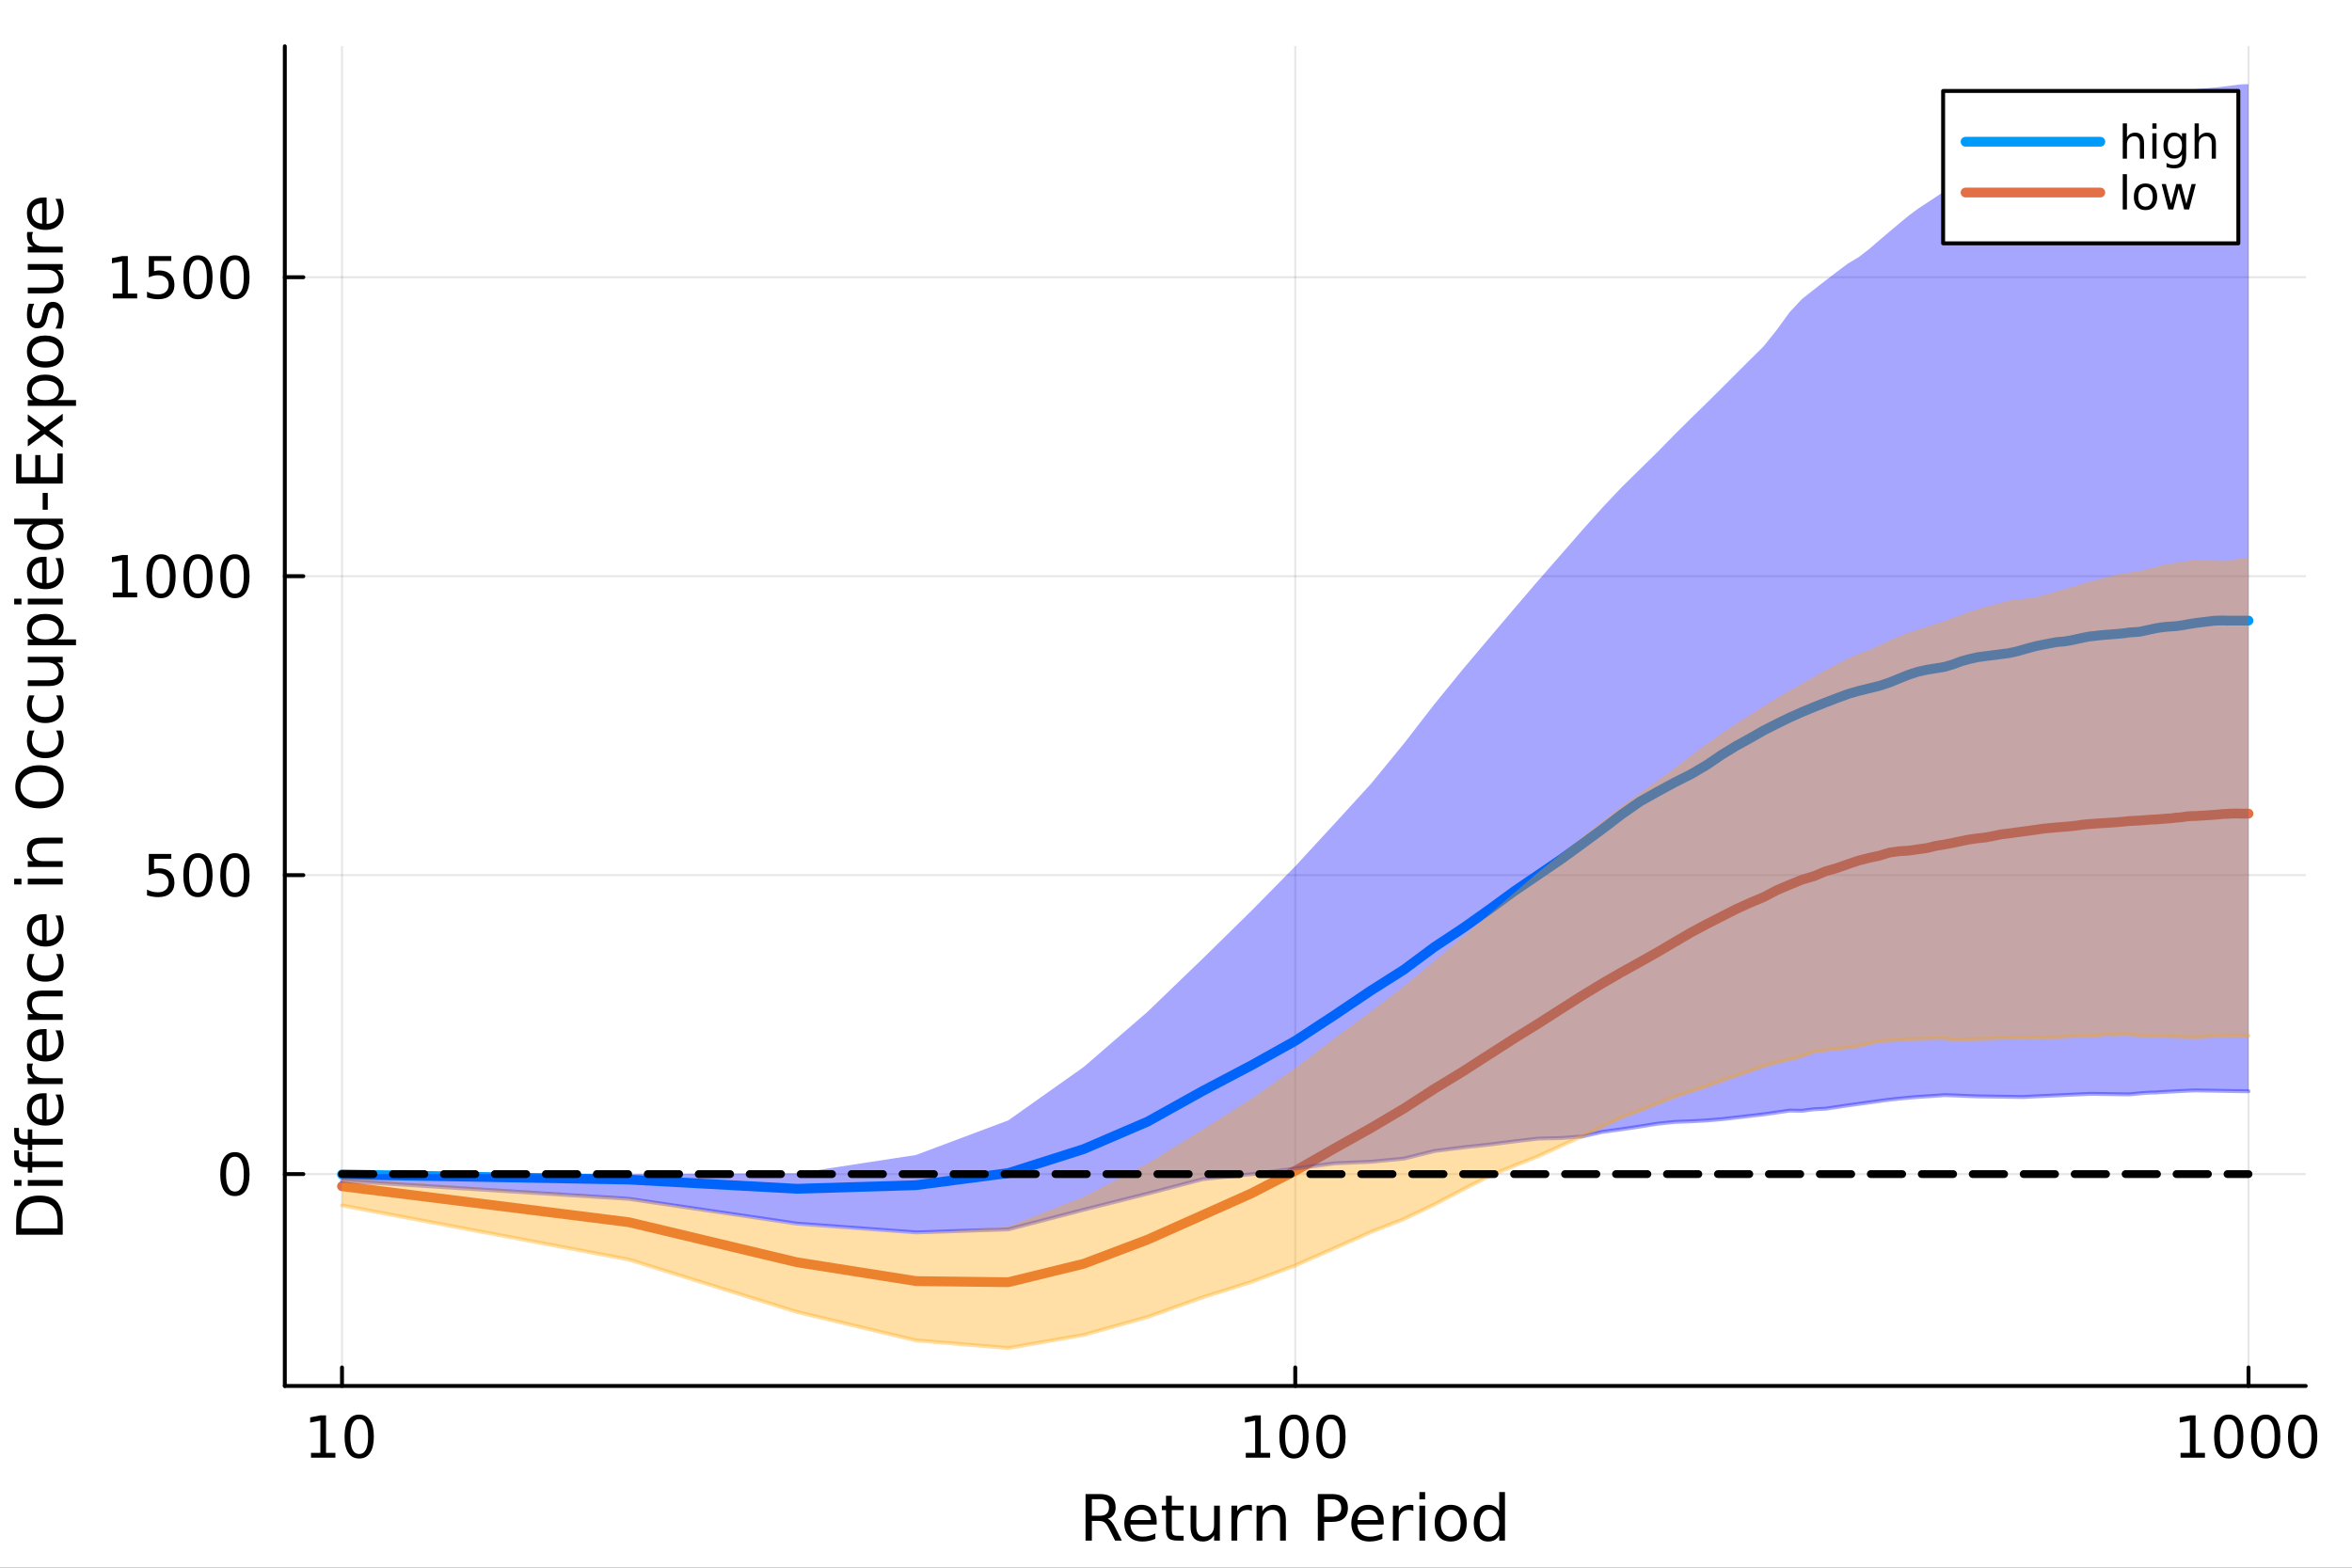 <svg xmlns="http://www.w3.org/2000/svg" xmlns:xlink="http://www.w3.org/1999/xlink" width="600" height="400" viewBox="0 0 2400 1600">
<rect x="0" y="0" width="2400" height="1600" fill="#333333" stroke="none"/>
<defs>
  <clipPath id="clip270">
    <rect x="0" y="0" width="2400" height="1600"></rect>
  </clipPath>
</defs>
<path clip-path="url(#clip270)" d="M0 1600 L2400 1600 L2400 0 L0 0  Z" fill="#ffffff" fill-rule="evenodd" fill-opacity="1"></path>
<defs>
  <clipPath id="clip271">
    <rect x="480" y="0" width="1681" height="1600"></rect>
  </clipPath>
</defs>
<path clip-path="url(#clip270)" d="M290.624 1414.54 L2352.76 1414.54 L2352.76 47.244 L290.624 47.244  Z" fill="#ffffff" fill-rule="evenodd" fill-opacity="1"></path>
<defs>
  <clipPath id="clip272">
    <rect x="290" y="47" width="2063" height="1368"></rect>
  </clipPath>
</defs>
<polyline clip-path="url(#clip272)" style="stroke:#000000; stroke-linecap:round; stroke-linejoin:round; stroke-width:2; stroke-opacity:0.1; fill:none" points="348.986,1414.54 348.986,47.244 "></polyline>
<polyline clip-path="url(#clip272)" style="stroke:#000000; stroke-linecap:round; stroke-linejoin:round; stroke-width:2; stroke-opacity:0.1; fill:none" points="1321.69,1414.54 1321.69,47.244 "></polyline>
<polyline clip-path="url(#clip272)" style="stroke:#000000; stroke-linecap:round; stroke-linejoin:round; stroke-width:2; stroke-opacity:0.1; fill:none" points="2294.39,1414.54 2294.39,47.244 "></polyline>
<polyline clip-path="url(#clip270)" style="stroke:#000000; stroke-linecap:round; stroke-linejoin:round; stroke-width:4; stroke-opacity:1; fill:none" points="290.624,1414.54 2352.76,1414.54 "></polyline>
<polyline clip-path="url(#clip270)" style="stroke:#000000; stroke-linecap:round; stroke-linejoin:round; stroke-width:4; stroke-opacity:1; fill:none" points="348.986,1414.54 348.986,1395.64 "></polyline>
<polyline clip-path="url(#clip270)" style="stroke:#000000; stroke-linecap:round; stroke-linejoin:round; stroke-width:4; stroke-opacity:1; fill:none" points="1321.69,1414.54 1321.69,1395.64 "></polyline>
<polyline clip-path="url(#clip270)" style="stroke:#000000; stroke-linecap:round; stroke-linejoin:round; stroke-width:4; stroke-opacity:1; fill:none" points="2294.39,1414.54 2294.39,1395.64 "></polyline>
<path clip-path="url(#clip270)" d="M317.346 1482.82 L326.894 1482.82 L326.894 1449.86 L316.507 1451.95 L316.507 1446.62 L326.836 1444.54 L332.681 1444.54 L332.681 1482.82 L342.23 1482.82 L342.23 1487.74 L317.346 1487.74 L317.346 1482.82 Z" fill="#000000" fill-rule="nonzero" fill-opacity="1"></path><path clip-path="url(#clip270)" d="M366.535 1448.39 Q362.021 1448.39 359.736 1452.84 Q357.479 1457.27 357.479 1466.18 Q357.479 1475.07 359.736 1479.52 Q362.021 1483.95 366.535 1483.95 Q371.078 1483.95 373.335 1479.52 Q375.621 1475.07 375.621 1466.18 Q375.621 1457.27 373.335 1452.84 Q371.078 1448.39 366.535 1448.39 M366.535 1443.76 Q373.798 1443.76 377.617 1449.52 Q381.466 1455.25 381.466 1466.18 Q381.466 1477.09 377.617 1482.85 Q373.798 1488.58 366.535 1488.58 Q359.273 1488.58 355.424 1482.85 Q351.605 1477.09 351.605 1466.18 Q351.605 1455.25 355.424 1449.52 Q359.273 1443.76 366.535 1443.76 Z" fill="#000000" fill-rule="nonzero" fill-opacity="1"></path><path clip-path="url(#clip270)" d="M1271.2 1482.82 L1280.75 1482.82 L1280.75 1449.86 L1270.36 1451.95 L1270.36 1446.62 L1280.69 1444.54 L1286.53 1444.54 L1286.53 1482.82 L1296.08 1482.82 L1296.08 1487.74 L1271.2 1487.74 L1271.2 1482.82 Z" fill="#000000" fill-rule="nonzero" fill-opacity="1"></path><path clip-path="url(#clip270)" d="M1320.39 1448.39 Q1315.87 1448.39 1313.59 1452.84 Q1311.33 1457.27 1311.33 1466.18 Q1311.33 1475.07 1313.59 1479.52 Q1315.87 1483.95 1320.39 1483.95 Q1324.93 1483.95 1327.19 1479.52 Q1329.47 1475.07 1329.47 1466.18 Q1329.47 1457.27 1327.19 1452.84 Q1324.93 1448.39 1320.39 1448.39 M1320.39 1443.76 Q1327.65 1443.76 1331.47 1449.52 Q1335.32 1455.25 1335.32 1466.18 Q1335.32 1477.09 1331.47 1482.85 Q1327.65 1488.58 1320.39 1488.58 Q1313.13 1488.58 1309.28 1482.85 Q1305.46 1477.09 1305.46 1466.18 Q1305.46 1455.25 1309.28 1449.52 Q1313.13 1443.76 1320.39 1443.76 Z" fill="#000000" fill-rule="nonzero" fill-opacity="1"></path><path clip-path="url(#clip270)" d="M1358.09 1448.39 Q1353.58 1448.39 1351.29 1452.84 Q1349.03 1457.27 1349.03 1466.18 Q1349.03 1475.07 1351.29 1479.52 Q1353.58 1483.95 1358.09 1483.95 Q1362.63 1483.95 1364.89 1479.52 Q1367.18 1475.07 1367.18 1466.18 Q1367.18 1457.27 1364.89 1452.84 Q1362.63 1448.39 1358.09 1448.39 M1358.09 1443.76 Q1365.35 1443.76 1369.17 1449.52 Q1373.02 1455.25 1373.02 1466.18 Q1373.02 1477.09 1369.17 1482.85 Q1365.35 1488.58 1358.09 1488.58 Q1350.83 1488.58 1346.98 1482.85 Q1343.16 1477.09 1343.16 1466.18 Q1343.16 1455.25 1346.98 1449.52 Q1350.83 1443.76 1358.09 1443.76 Z" fill="#000000" fill-rule="nonzero" fill-opacity="1"></path><path clip-path="url(#clip270)" d="M2225.05 1482.82 L2234.6 1482.82 L2234.6 1449.86 L2224.21 1451.95 L2224.21 1446.62 L2234.54 1444.54 L2240.39 1444.54 L2240.39 1482.82 L2249.94 1482.82 L2249.94 1487.74 L2225.05 1487.74 L2225.05 1482.82 Z" fill="#000000" fill-rule="nonzero" fill-opacity="1"></path><path clip-path="url(#clip270)" d="M2274.24 1448.39 Q2269.73 1448.39 2267.44 1452.84 Q2265.18 1457.27 2265.18 1466.18 Q2265.18 1475.07 2267.44 1479.52 Q2269.73 1483.95 2274.24 1483.95 Q2278.78 1483.95 2281.04 1479.52 Q2283.33 1475.07 2283.33 1466.18 Q2283.33 1457.27 2281.04 1452.84 Q2278.78 1448.39 2274.24 1448.39 M2274.24 1443.76 Q2281.5 1443.76 2285.32 1449.52 Q2289.17 1455.25 2289.17 1466.18 Q2289.17 1477.09 2285.32 1482.85 Q2281.5 1488.58 2274.24 1488.58 Q2266.98 1488.58 2263.13 1482.85 Q2259.31 1477.09 2259.31 1466.18 Q2259.31 1455.25 2263.13 1449.52 Q2266.98 1443.76 2274.24 1443.76 Z" fill="#000000" fill-rule="nonzero" fill-opacity="1"></path><path clip-path="url(#clip270)" d="M2311.94 1448.39 Q2307.43 1448.39 2305.14 1452.84 Q2302.89 1457.27 2302.89 1466.18 Q2302.89 1475.07 2305.14 1479.52 Q2307.43 1483.95 2311.94 1483.95 Q2316.49 1483.95 2318.74 1479.52 Q2321.03 1475.07 2321.03 1466.18 Q2321.03 1457.27 2318.74 1452.84 Q2316.49 1448.39 2311.94 1448.39 M2311.94 1443.76 Q2319.21 1443.76 2323.02 1449.52 Q2326.87 1455.25 2326.87 1466.18 Q2326.87 1477.09 2323.02 1482.85 Q2319.21 1488.58 2311.94 1488.58 Q2304.68 1488.58 2300.83 1482.85 Q2297.01 1477.09 2297.01 1466.18 Q2297.01 1455.25 2300.83 1449.52 Q2304.68 1443.76 2311.94 1443.76 Z" fill="#000000" fill-rule="nonzero" fill-opacity="1"></path><path clip-path="url(#clip270)" d="M2349.65 1448.39 Q2345.13 1448.39 2342.85 1452.84 Q2340.59 1457.27 2340.59 1466.18 Q2340.59 1475.07 2342.85 1479.52 Q2345.13 1483.95 2349.65 1483.95 Q2354.19 1483.95 2356.44 1479.52 Q2358.73 1475.07 2358.73 1466.18 Q2358.73 1457.27 2356.44 1452.84 Q2354.19 1448.39 2349.65 1448.39 M2349.65 1443.76 Q2356.91 1443.76 2360.73 1449.52 Q2364.58 1455.25 2364.58 1466.18 Q2364.58 1477.09 2360.73 1482.85 Q2356.91 1488.58 2349.65 1488.58 Q2342.38 1488.58 2338.53 1482.85 Q2334.71 1477.09 2334.71 1466.18 Q2334.71 1455.25 2338.53 1449.52 Q2342.38 1443.76 2349.65 1443.76 Z" fill="#000000" fill-rule="nonzero" fill-opacity="1"></path><path clip-path="url(#clip270)" d="M1130.24 1550.08 Q1132.31 1550.78 1134.25 1553.08 Q1136.23 1555.37 1138.2 1559.38 L1144.72 1572.36 L1137.82 1572.36 L1131.74 1560.17 Q1129.38 1555.4 1127.15 1553.84 Q1124.96 1552.28 1121.14 1552.28 L1114.14 1552.28 L1114.14 1572.36 L1107.71 1572.36 L1107.71 1524.84 L1122.22 1524.84 Q1130.37 1524.84 1134.38 1528.25 Q1138.39 1531.66 1138.39 1538.53 Q1138.39 1543.02 1136.29 1545.98 Q1134.22 1548.94 1130.24 1550.08 M1114.14 1530.13 L1114.14 1547 L1122.22 1547 Q1126.87 1547 1129.22 1544.86 Q1131.61 1542.7 1131.61 1538.53 Q1131.61 1534.36 1129.22 1532.26 Q1126.87 1530.13 1122.22 1530.13 L1114.14 1530.13 Z" fill="#000000" fill-rule="nonzero" fill-opacity="1"></path><path clip-path="url(#clip270)" d="M1180.31 1553.08 L1180.31 1555.94 L1153.38 1555.94 Q1153.76 1561.99 1157.01 1565.17 Q1160.29 1568.32 1166.11 1568.32 Q1169.49 1568.32 1172.64 1567.49 Q1175.82 1566.67 1178.94 1565.01 L1178.94 1570.55 Q1175.79 1571.89 1172.48 1572.59 Q1169.17 1573.29 1165.76 1573.29 Q1157.23 1573.29 1152.23 1568.32 Q1147.27 1563.36 1147.27 1554.89 Q1147.27 1546.14 1151.98 1541.01 Q1156.72 1535.86 1164.74 1535.86 Q1171.94 1535.86 1176.11 1540.5 Q1180.31 1545.12 1180.31 1553.08 M1174.45 1551.36 Q1174.39 1546.55 1171.75 1543.69 Q1169.14 1540.82 1164.81 1540.82 Q1159.91 1540.82 1156.95 1543.59 Q1154.02 1546.36 1153.57 1551.39 L1174.45 1551.36 Z" fill="#000000" fill-rule="nonzero" fill-opacity="1"></path><path clip-path="url(#clip270)" d="M1195.71 1526.59 L1195.71 1536.72 L1207.78 1536.72 L1207.78 1541.27 L1195.71 1541.27 L1195.71 1560.62 Q1195.71 1564.98 1196.89 1566.22 Q1198.1 1567.46 1201.76 1567.46 L1207.78 1567.46 L1207.78 1572.36 L1201.76 1572.36 Q1194.98 1572.36 1192.4 1569.85 Q1189.82 1567.3 1189.82 1560.62 L1189.82 1541.27 L1185.53 1541.27 L1185.53 1536.72 L1189.82 1536.72 L1189.82 1526.59 L1195.71 1526.59 Z" fill="#000000" fill-rule="nonzero" fill-opacity="1"></path><path clip-path="url(#clip270)" d="M1214.87 1558.3 L1214.87 1536.72 L1220.73 1536.72 L1220.73 1558.07 Q1220.73 1563.13 1222.7 1565.68 Q1224.68 1568.19 1228.62 1568.19 Q1233.37 1568.19 1236.1 1565.17 Q1238.87 1562.15 1238.87 1556.93 L1238.87 1536.72 L1244.73 1536.72 L1244.73 1572.36 L1238.87 1572.36 L1238.87 1566.89 Q1236.74 1570.14 1233.91 1571.73 Q1231.11 1573.29 1227.38 1573.29 Q1221.24 1573.29 1218.06 1569.47 Q1214.87 1565.65 1214.87 1558.3 M1229.61 1535.86 L1229.61 1535.86 Z" fill="#000000" fill-rule="nonzero" fill-opacity="1"></path><path clip-path="url(#clip270)" d="M1277.45 1542.19 Q1276.46 1541.62 1275.28 1541.36 Q1274.14 1541.08 1272.74 1541.08 Q1267.77 1541.08 1265.1 1544.32 Q1262.46 1547.54 1262.46 1553.59 L1262.46 1572.36 L1256.57 1572.36 L1256.57 1536.72 L1262.46 1536.72 L1262.46 1542.25 Q1264.3 1539.01 1267.26 1537.45 Q1270.22 1535.86 1274.46 1535.86 Q1275.06 1535.86 1275.79 1535.95 Q1276.53 1536.02 1277.42 1536.17 L1277.45 1542.19 Z" fill="#000000" fill-rule="nonzero" fill-opacity="1"></path><path clip-path="url(#clip270)" d="M1312.08 1550.85 L1312.08 1572.36 L1306.22 1572.36 L1306.22 1551.04 Q1306.22 1545.98 1304.25 1543.46 Q1302.27 1540.95 1298.33 1540.95 Q1293.59 1540.95 1290.85 1543.97 Q1288.11 1547 1288.11 1552.22 L1288.11 1572.36 L1282.22 1572.36 L1282.22 1536.72 L1288.11 1536.72 L1288.11 1542.25 Q1290.21 1539.04 1293.04 1537.45 Q1295.91 1535.86 1299.63 1535.86 Q1305.78 1535.86 1308.93 1539.68 Q1312.08 1543.46 1312.08 1550.85 Z" fill="#000000" fill-rule="nonzero" fill-opacity="1"></path><path clip-path="url(#clip270)" d="M1351.16 1530.13 L1351.16 1547.98 L1359.25 1547.98 Q1363.74 1547.98 1366.19 1545.66 Q1368.64 1543.34 1368.64 1539.04 Q1368.64 1534.77 1366.19 1532.45 Q1363.74 1530.13 1359.25 1530.13 L1351.16 1530.13 M1344.73 1524.84 L1359.25 1524.84 Q1367.24 1524.84 1371.31 1528.47 Q1375.42 1532.07 1375.42 1539.04 Q1375.42 1546.07 1371.31 1549.67 Q1367.24 1553.27 1359.25 1553.27 L1351.16 1553.27 L1351.16 1572.36 L1344.73 1572.36 L1344.73 1524.84 Z" fill="#000000" fill-rule="nonzero" fill-opacity="1"></path><path clip-path="url(#clip270)" d="M1411.96 1553.08 L1411.96 1555.94 L1385.03 1555.94 Q1385.41 1561.99 1388.66 1565.17 Q1391.94 1568.32 1397.76 1568.32 Q1401.13 1568.32 1404.28 1567.49 Q1407.47 1566.67 1410.59 1565.01 L1410.59 1570.55 Q1407.44 1571.89 1404.13 1572.59 Q1400.82 1573.29 1397.41 1573.29 Q1388.88 1573.29 1383.88 1568.32 Q1378.92 1563.36 1378.92 1554.89 Q1378.92 1546.14 1383.63 1541.01 Q1388.37 1535.86 1396.39 1535.86 Q1403.58 1535.86 1407.75 1540.5 Q1411.96 1545.12 1411.96 1553.08 M1406.1 1551.36 Q1406.04 1546.55 1403.39 1543.69 Q1400.78 1540.82 1396.46 1540.82 Q1391.55 1540.82 1388.59 1543.59 Q1385.67 1546.36 1385.22 1551.39 L1406.1 1551.36 Z" fill="#000000" fill-rule="nonzero" fill-opacity="1"></path><path clip-path="url(#clip270)" d="M1442.22 1542.19 Q1441.24 1541.62 1440.06 1541.36 Q1438.91 1541.08 1437.51 1541.08 Q1432.55 1541.08 1429.88 1544.32 Q1427.23 1547.54 1427.23 1553.59 L1427.23 1572.36 L1421.35 1572.36 L1421.35 1536.72 L1427.23 1536.72 L1427.23 1542.25 Q1429.08 1539.01 1432.04 1537.45 Q1435 1535.86 1439.23 1535.86 Q1439.84 1535.86 1440.57 1535.95 Q1441.3 1536.02 1442.19 1536.17 L1442.22 1542.19 Z" fill="#000000" fill-rule="nonzero" fill-opacity="1"></path><path clip-path="url(#clip270)" d="M1448.37 1536.72 L1454.22 1536.72 L1454.22 1572.36 L1448.37 1572.36 L1448.37 1536.72 M1448.37 1522.84 L1454.22 1522.84 L1454.22 1530.25 L1448.37 1530.25 L1448.37 1522.84 Z" fill="#000000" fill-rule="nonzero" fill-opacity="1"></path><path clip-path="url(#clip270)" d="M1480.29 1540.82 Q1475.58 1540.82 1472.84 1544.51 Q1470.11 1548.17 1470.11 1554.57 Q1470.11 1560.97 1472.81 1564.66 Q1475.55 1568.32 1480.29 1568.32 Q1484.97 1568.32 1487.71 1564.63 Q1490.44 1560.94 1490.44 1554.57 Q1490.44 1548.24 1487.71 1544.55 Q1484.97 1540.82 1480.29 1540.82 M1480.29 1535.86 Q1487.93 1535.86 1492.29 1540.82 Q1496.65 1545.79 1496.65 1554.57 Q1496.65 1563.32 1492.29 1568.32 Q1487.93 1573.29 1480.29 1573.29 Q1472.62 1573.29 1468.26 1568.32 Q1463.93 1563.32 1463.93 1554.57 Q1463.93 1545.79 1468.26 1540.82 Q1472.62 1535.86 1480.29 1535.86 Z" fill="#000000" fill-rule="nonzero" fill-opacity="1"></path><path clip-path="url(#clip270)" d="M1529.82 1542.13 L1529.82 1522.84 L1535.67 1522.84 L1535.67 1572.36 L1529.82 1572.36 L1529.82 1567.02 Q1527.97 1570.2 1525.14 1571.76 Q1522.34 1573.29 1518.39 1573.29 Q1511.93 1573.29 1507.86 1568.13 Q1503.81 1562.97 1503.81 1554.57 Q1503.81 1546.17 1507.86 1541.01 Q1511.93 1535.86 1518.39 1535.86 Q1522.34 1535.86 1525.14 1537.42 Q1527.97 1538.94 1529.82 1542.13 M1509.86 1554.57 Q1509.86 1561.03 1512.5 1564.72 Q1515.18 1568.39 1519.82 1568.39 Q1524.47 1568.39 1527.14 1564.72 Q1529.82 1561.03 1529.82 1554.57 Q1529.82 1548.11 1527.14 1544.45 Q1524.47 1540.76 1519.82 1540.76 Q1515.18 1540.76 1512.5 1544.45 Q1509.86 1548.11 1509.86 1554.57 Z" fill="#000000" fill-rule="nonzero" fill-opacity="1"></path><polyline clip-path="url(#clip272)" style="stroke:#000000; stroke-linecap:round; stroke-linejoin:round; stroke-width:2; stroke-opacity:0.1; fill:none" points="290.624,1198.28 2352.76,1198.28 "></polyline>
<polyline clip-path="url(#clip272)" style="stroke:#000000; stroke-linecap:round; stroke-linejoin:round; stroke-width:2; stroke-opacity:0.1; fill:none" points="290.624,893.172 2352.76,893.172 "></polyline>
<polyline clip-path="url(#clip272)" style="stroke:#000000; stroke-linecap:round; stroke-linejoin:round; stroke-width:2; stroke-opacity:0.1; fill:none" points="290.624,588.063 2352.76,588.063 "></polyline>
<polyline clip-path="url(#clip272)" style="stroke:#000000; stroke-linecap:round; stroke-linejoin:round; stroke-width:2; stroke-opacity:0.1; fill:none" points="290.624,282.954 2352.76,282.954 "></polyline>
<polyline clip-path="url(#clip270)" style="stroke:#000000; stroke-linecap:round; stroke-linejoin:round; stroke-width:4; stroke-opacity:1; fill:none" points="290.624,1414.54 290.624,47.244 "></polyline>
<polyline clip-path="url(#clip270)" style="stroke:#000000; stroke-linecap:round; stroke-linejoin:round; stroke-width:4; stroke-opacity:1; fill:none" points="290.624,1198.28 309.522,1198.28 "></polyline>
<polyline clip-path="url(#clip270)" style="stroke:#000000; stroke-linecap:round; stroke-linejoin:round; stroke-width:4; stroke-opacity:1; fill:none" points="290.624,893.172 309.522,893.172 "></polyline>
<polyline clip-path="url(#clip270)" style="stroke:#000000; stroke-linecap:round; stroke-linejoin:round; stroke-width:4; stroke-opacity:1; fill:none" points="290.624,588.063 309.522,588.063 "></polyline>
<polyline clip-path="url(#clip270)" style="stroke:#000000; stroke-linecap:round; stroke-linejoin:round; stroke-width:4; stroke-opacity:1; fill:none" points="290.624,282.954 309.522,282.954 "></polyline>
<path clip-path="url(#clip270)" d="M239.694 1180.53 Q235.18 1180.53 232.894 1184.99 Q230.637 1189.41 230.637 1198.32 Q230.637 1207.21 232.894 1211.66 Q235.18 1216.09 239.694 1216.09 Q244.236 1216.09 246.493 1211.66 Q248.779 1207.21 248.779 1198.32 Q248.779 1189.41 246.493 1184.99 Q244.236 1180.53 239.694 1180.53 M239.694 1175.9 Q246.956 1175.9 250.776 1181.66 Q254.624 1187.39 254.624 1198.32 Q254.624 1209.23 250.776 1214.99 Q246.956 1220.72 239.694 1220.72 Q232.431 1220.72 228.582 1214.99 Q224.763 1209.23 224.763 1198.32 Q224.763 1187.39 228.582 1181.66 Q232.431 1175.9 239.694 1175.9 Z" fill="#000000" fill-rule="nonzero" fill-opacity="1"></path><path clip-path="url(#clip270)" d="M151.847 871.572 L174.792 871.572 L174.792 876.491 L157.2 876.491 L157.2 887.081 Q158.473 886.647 159.746 886.445 Q161.019 886.213 162.292 886.213 Q169.526 886.213 173.751 890.177 Q177.975 894.141 177.975 900.912 Q177.975 907.885 173.635 911.763 Q169.295 915.611 161.395 915.611 Q158.675 915.611 155.84 915.148 Q153.033 914.685 150.024 913.759 L150.024 907.885 Q152.628 909.303 155.406 909.998 Q158.184 910.692 161.28 910.692 Q166.285 910.692 169.208 908.059 Q172.13 905.426 172.13 900.912 Q172.13 896.398 169.208 893.765 Q166.285 891.132 161.28 891.132 Q158.936 891.132 156.592 891.653 Q154.277 892.174 151.847 893.273 L151.847 871.572 Z" fill="#000000" fill-rule="nonzero" fill-opacity="1"></path><path clip-path="url(#clip270)" d="M201.991 875.42 Q197.477 875.42 195.191 879.876 Q192.935 884.303 192.935 893.215 Q192.935 902.098 195.191 906.554 Q197.477 910.981 201.991 910.981 Q206.534 910.981 208.791 906.554 Q211.077 902.098 211.077 893.215 Q211.077 884.303 208.791 879.876 Q206.534 875.42 201.991 875.42 M201.991 870.791 Q209.254 870.791 213.073 876.549 Q216.922 882.278 216.922 893.215 Q216.922 904.124 213.073 909.882 Q209.254 915.611 201.991 915.611 Q194.728 915.611 190.88 909.882 Q187.061 904.124 187.061 893.215 Q187.061 882.278 190.88 876.549 Q194.728 870.791 201.991 870.791 Z" fill="#000000" fill-rule="nonzero" fill-opacity="1"></path><path clip-path="url(#clip270)" d="M239.694 875.42 Q235.18 875.42 232.894 879.876 Q230.637 884.303 230.637 893.215 Q230.637 902.098 232.894 906.554 Q235.18 910.981 239.694 910.981 Q244.236 910.981 246.493 906.554 Q248.779 902.098 248.779 893.215 Q248.779 884.303 246.493 879.876 Q244.236 875.42 239.694 875.42 M239.694 870.791 Q246.956 870.791 250.776 876.549 Q254.624 882.278 254.624 893.215 Q254.624 904.124 250.776 909.882 Q246.956 915.611 239.694 915.611 Q232.431 915.611 228.582 909.882 Q224.763 904.124 224.763 893.215 Q224.763 882.278 228.582 876.549 Q232.431 870.791 239.694 870.791 Z" fill="#000000" fill-rule="nonzero" fill-opacity="1"></path><path clip-path="url(#clip270)" d="M115.099 604.744 L124.648 604.744 L124.648 571.787 L114.26 573.87 L114.26 568.546 L124.59 566.463 L130.435 566.463 L130.435 604.744 L139.983 604.744 L139.983 609.663 L115.099 609.663 L115.099 604.744 Z" fill="#000000" fill-rule="nonzero" fill-opacity="1"></path><path clip-path="url(#clip270)" d="M164.289 570.311 Q159.775 570.311 157.489 574.767 Q155.232 579.195 155.232 588.106 Q155.232 596.99 157.489 601.446 Q159.775 605.873 164.289 605.873 Q168.832 605.873 171.089 601.446 Q173.374 596.99 173.374 588.106 Q173.374 579.195 171.089 574.767 Q168.832 570.311 164.289 570.311 M164.289 565.682 Q171.552 565.682 175.371 571.44 Q179.219 577.169 179.219 588.106 Q179.219 599.015 175.371 604.773 Q171.552 610.502 164.289 610.502 Q157.026 610.502 153.178 604.773 Q149.358 599.015 149.358 588.106 Q149.358 577.169 153.178 571.44 Q157.026 565.682 164.289 565.682 Z" fill="#000000" fill-rule="nonzero" fill-opacity="1"></path><path clip-path="url(#clip270)" d="M201.991 570.311 Q197.477 570.311 195.191 574.767 Q192.935 579.195 192.935 588.106 Q192.935 596.99 195.191 601.446 Q197.477 605.873 201.991 605.873 Q206.534 605.873 208.791 601.446 Q211.077 596.99 211.077 588.106 Q211.077 579.195 208.791 574.767 Q206.534 570.311 201.991 570.311 M201.991 565.682 Q209.254 565.682 213.073 571.44 Q216.922 577.169 216.922 588.106 Q216.922 599.015 213.073 604.773 Q209.254 610.502 201.991 610.502 Q194.728 610.502 190.88 604.773 Q187.061 599.015 187.061 588.106 Q187.061 577.169 190.88 571.44 Q194.728 565.682 201.991 565.682 Z" fill="#000000" fill-rule="nonzero" fill-opacity="1"></path><path clip-path="url(#clip270)" d="M239.694 570.311 Q235.18 570.311 232.894 574.767 Q230.637 579.195 230.637 588.106 Q230.637 596.99 232.894 601.446 Q235.18 605.873 239.694 605.873 Q244.236 605.873 246.493 601.446 Q248.779 596.99 248.779 588.106 Q248.779 579.195 246.493 574.767 Q244.236 570.311 239.694 570.311 M239.694 565.682 Q246.956 565.682 250.776 571.44 Q254.624 577.169 254.624 588.106 Q254.624 599.015 250.776 604.773 Q246.956 610.502 239.694 610.502 Q232.431 610.502 228.582 604.773 Q224.763 599.015 224.763 588.106 Q224.763 577.169 228.582 571.44 Q232.431 565.682 239.694 565.682 Z" fill="#000000" fill-rule="nonzero" fill-opacity="1"></path><path clip-path="url(#clip270)" d="M115.099 299.635 L124.648 299.635 L124.648 266.678 L114.26 268.762 L114.26 263.438 L124.59 261.354 L130.435 261.354 L130.435 299.635 L139.983 299.635 L139.983 304.554 L115.099 304.554 L115.099 299.635 Z" fill="#000000" fill-rule="nonzero" fill-opacity="1"></path><path clip-path="url(#clip270)" d="M151.847 261.354 L174.792 261.354 L174.792 266.273 L157.2 266.273 L157.2 276.863 Q158.473 276.429 159.746 276.227 Q161.019 275.995 162.292 275.995 Q169.526 275.995 173.751 279.959 Q177.975 283.924 177.975 290.694 Q177.975 297.668 173.635 301.545 Q169.295 305.393 161.395 305.393 Q158.675 305.393 155.84 304.93 Q153.033 304.467 150.024 303.542 L150.024 297.668 Q152.628 299.086 155.406 299.78 Q158.184 300.474 161.28 300.474 Q166.285 300.474 169.208 297.841 Q172.13 295.208 172.13 290.694 Q172.13 286.181 169.208 283.547 Q166.285 280.914 161.28 280.914 Q158.936 280.914 156.592 281.435 Q154.277 281.956 151.847 283.056 L151.847 261.354 Z" fill="#000000" fill-rule="nonzero" fill-opacity="1"></path><path clip-path="url(#clip270)" d="M201.991 265.203 Q197.477 265.203 195.191 269.659 Q192.935 274.086 192.935 282.998 Q192.935 291.881 195.191 296.337 Q197.477 300.764 201.991 300.764 Q206.534 300.764 208.791 296.337 Q211.077 291.881 211.077 282.998 Q211.077 274.086 208.791 269.659 Q206.534 265.203 201.991 265.203 M201.991 260.573 Q209.254 260.573 213.073 266.331 Q216.922 272.06 216.922 282.998 Q216.922 293.906 213.073 299.664 Q209.254 305.393 201.991 305.393 Q194.728 305.393 190.88 299.664 Q187.061 293.906 187.061 282.998 Q187.061 272.06 190.88 266.331 Q194.728 260.573 201.991 260.573 Z" fill="#000000" fill-rule="nonzero" fill-opacity="1"></path><path clip-path="url(#clip270)" d="M239.694 265.203 Q235.18 265.203 232.894 269.659 Q230.637 274.086 230.637 282.998 Q230.637 291.881 232.894 296.337 Q235.18 300.764 239.694 300.764 Q244.236 300.764 246.493 296.337 Q248.779 291.881 248.779 282.998 Q248.779 274.086 246.493 269.659 Q244.236 265.203 239.694 265.203 M239.694 260.573 Q246.956 260.573 250.776 266.331 Q254.624 272.06 254.624 282.998 Q254.624 293.906 250.776 299.664 Q246.956 305.393 239.694 305.393 Q232.431 305.393 228.582 299.664 Q224.763 293.906 224.763 282.998 Q224.763 272.06 228.582 266.331 Q232.431 260.573 239.694 260.573 Z" fill="#000000" fill-rule="nonzero" fill-opacity="1"></path><path clip-path="url(#clip270)" d="M21.768 1253.76 L58.721 1253.76 L58.721 1245.99 Q58.721 1236.15 54.265 1231.6 Q49.809 1227.02 40.196 1227.02 Q30.648 1227.02 26.224 1231.6 Q21.768 1236.15 21.768 1245.99 L21.768 1253.76 M16.484 1260.18 L16.484 1246.98 Q16.484 1233.16 22.245 1226.7 Q27.974 1220.24 40.196 1220.24 Q52.482 1220.24 58.243 1226.73 Q64.004 1233.23 64.004 1246.98 L64.004 1260.18 L16.484 1260.18 Z" fill="#000000" fill-rule="nonzero" fill-opacity="1"></path><path clip-path="url(#clip270)" d="M28.356 1210.25 L28.356 1204.39 L64.004 1204.39 L64.004 1210.25 L28.356 1210.25 M14.479 1210.25 L14.479 1204.39 L21.895 1204.39 L21.895 1210.25 L14.479 1210.25 Z" fill="#000000" fill-rule="nonzero" fill-opacity="1"></path><path clip-path="url(#clip270)" d="M14.479 1174.09 L19.349 1174.09 L19.349 1179.69 Q19.349 1182.84 20.622 1184.08 Q21.895 1185.29 25.205 1185.29 L28.356 1185.29 L28.356 1175.65 L32.908 1175.65 L32.908 1185.29 L64.004 1185.29 L64.004 1191.18 L32.908 1191.18 L32.908 1196.78 L28.356 1196.78 L28.356 1191.18 L25.874 1191.18 Q19.922 1191.18 17.216 1188.41 Q14.479 1185.64 14.479 1179.63 L14.479 1174.09 Z" fill="#000000" fill-rule="nonzero" fill-opacity="1"></path><path clip-path="url(#clip270)" d="M14.479 1151.14 L19.349 1151.14 L19.349 1156.74 Q19.349 1159.89 20.622 1161.13 Q21.895 1162.34 25.205 1162.34 L28.356 1162.34 L28.356 1152.7 L32.908 1152.7 L32.908 1162.34 L64.004 1162.34 L64.004 1168.23 L32.908 1168.23 L32.908 1173.83 L28.356 1173.83 L28.356 1168.23 L25.874 1168.23 Q19.922 1168.23 17.216 1165.46 Q14.479 1162.69 14.479 1156.68 L14.479 1151.14 Z" fill="#000000" fill-rule="nonzero" fill-opacity="1"></path><path clip-path="url(#clip270)" d="M44.716 1115.75 L47.581 1115.75 L47.581 1142.67 Q53.628 1142.29 56.811 1139.05 Q59.962 1135.77 59.962 1129.94 Q59.962 1126.57 59.134 1123.42 Q58.307 1120.23 56.652 1117.12 L62.19 1117.12 Q63.527 1120.27 64.227 1123.58 Q64.927 1126.89 64.927 1130.29 Q64.927 1138.82 59.962 1143.82 Q54.997 1148.78 46.53 1148.78 Q37.777 1148.78 32.653 1144.07 Q27.497 1139.33 27.497 1131.31 Q27.497 1124.12 32.144 1119.95 Q36.759 1115.75 44.716 1115.75 M42.997 1121.6 Q38.191 1121.67 35.327 1124.31 Q32.462 1126.92 32.462 1131.25 Q32.462 1136.15 35.231 1139.11 Q38 1142.04 43.029 1142.48 L42.997 1121.6 Z" fill="#000000" fill-rule="nonzero" fill-opacity="1"></path><path clip-path="url(#clip270)" d="M33.831 1085.48 Q33.258 1086.46 33.003 1087.64 Q32.717 1088.79 32.717 1090.19 Q32.717 1095.15 35.963 1097.83 Q39.178 1100.47 45.225 1100.47 L64.004 1100.47 L64.004 1106.36 L28.356 1106.36 L28.356 1100.47 L33.894 1100.47 Q30.648 1098.62 29.088 1095.66 Q27.497 1092.7 27.497 1088.47 Q27.497 1087.86 27.592 1087.13 Q27.656 1086.4 27.815 1085.51 L33.831 1085.48 Z" fill="#000000" fill-rule="nonzero" fill-opacity="1"></path><path clip-path="url(#clip270)" d="M44.716 1050.28 L47.581 1050.28 L47.581 1077.2 Q53.628 1076.82 56.811 1073.57 Q59.962 1070.3 59.962 1064.47 Q59.962 1061.1 59.134 1057.95 Q58.307 1054.76 56.652 1051.64 L62.19 1051.64 Q63.527 1054.8 64.227 1058.11 Q64.927 1061.42 64.927 1064.82 Q64.927 1073.35 59.962 1078.35 Q54.997 1083.31 46.53 1083.31 Q37.777 1083.31 32.653 1078.6 Q27.497 1073.86 27.497 1065.84 Q27.497 1058.65 32.144 1054.48 Q36.759 1050.28 44.716 1050.28 M42.997 1056.13 Q38.191 1056.2 35.327 1058.84 Q32.462 1061.45 32.462 1065.78 Q32.462 1070.68 35.231 1073.64 Q38 1076.57 43.029 1077.01 L42.997 1056.13 Z" fill="#000000" fill-rule="nonzero" fill-opacity="1"></path><path clip-path="url(#clip270)" d="M42.488 1011.03 L64.004 1011.03 L64.004 1016.89 L42.679 1016.89 Q37.618 1016.89 35.104 1018.86 Q32.589 1020.83 32.589 1024.78 Q32.589 1029.52 35.613 1032.26 Q38.637 1035 43.857 1035 L64.004 1035 L64.004 1040.89 L28.356 1040.89 L28.356 1035 L33.894 1035 Q30.68 1032.9 29.088 1030.06 Q27.497 1027.2 27.497 1023.48 Q27.497 1017.33 31.316 1014.18 Q35.104 1011.03 42.488 1011.03 Z" fill="#000000" fill-rule="nonzero" fill-opacity="1"></path><path clip-path="url(#clip270)" d="M29.725 973.696 L35.199 973.696 Q33.831 976.179 33.162 978.693 Q32.462 981.176 32.462 983.722 Q32.462 989.419 36.09 992.57 Q39.687 995.721 46.212 995.721 Q52.737 995.721 56.365 992.57 Q59.962 989.419 59.962 983.722 Q59.962 981.176 59.294 978.693 Q58.593 976.179 57.225 973.696 L62.636 973.696 Q63.781 976.147 64.354 978.788 Q64.927 981.398 64.927 984.358 Q64.927 992.411 59.866 997.154 Q54.806 1001.9 46.212 1001.9 Q37.491 1001.9 32.494 997.122 Q27.497 992.316 27.497 983.977 Q27.497 981.271 28.07 978.693 Q28.611 976.115 29.725 973.696 Z" fill="#000000" fill-rule="nonzero" fill-opacity="1"></path><path clip-path="url(#clip270)" d="M44.716 933.019 L47.581 933.019 L47.581 959.946 Q53.628 959.564 56.811 956.318 Q59.962 953.039 59.962 947.215 Q59.962 943.841 59.134 940.69 Q58.307 937.507 56.652 934.388 L62.19 934.388 Q63.527 937.539 64.227 940.849 Q64.927 944.159 64.927 947.565 Q64.927 956.095 59.962 961.092 Q54.997 966.057 46.53 966.057 Q37.777 966.057 32.653 961.346 Q27.497 956.604 27.497 948.583 Q27.497 941.39 32.144 937.22 Q36.759 933.019 44.716 933.019 M42.997 938.876 Q38.191 938.939 35.327 941.581 Q32.462 944.191 32.462 948.52 Q32.462 953.421 35.231 956.381 Q38 959.309 43.029 959.755 L42.997 938.876 Z" fill="#000000" fill-rule="nonzero" fill-opacity="1"></path><path clip-path="url(#clip270)" d="M28.356 902.686 L28.356 896.83 L64.004 896.83 L64.004 902.686 L28.356 902.686 M14.479 902.686 L14.479 896.83 L21.895 896.83 L21.895 902.686 L14.479 902.686 Z" fill="#000000" fill-rule="nonzero" fill-opacity="1"></path><path clip-path="url(#clip270)" d="M42.488 854.944 L64.004 854.944 L64.004 860.8 L42.679 860.8 Q37.618 860.8 35.104 862.773 Q32.589 864.747 32.589 868.694 Q32.589 873.436 35.613 876.173 Q38.637 878.911 43.857 878.911 L64.004 878.911 L64.004 884.799 L28.356 884.799 L28.356 878.911 L33.894 878.911 Q30.68 876.81 29.088 873.977 Q27.497 871.113 27.497 867.389 Q27.497 861.246 31.316 858.095 Q35.104 854.944 42.488 854.944 Z" fill="#000000" fill-rule="nonzero" fill-opacity="1"></path><path clip-path="url(#clip270)" d="M20.845 803 Q20.845 810.002 26.064 814.139 Q31.284 818.245 40.292 818.245 Q49.267 818.245 54.487 814.139 Q59.707 810.002 59.707 803 Q59.707 795.997 54.487 791.923 Q49.267 787.817 40.292 787.817 Q31.284 787.817 26.064 791.923 Q20.845 795.997 20.845 803 M15.625 803 Q15.625 793.005 22.341 787.022 Q29.025 781.038 40.292 781.038 Q51.527 781.038 58.243 787.022 Q64.927 793.005 64.927 803 Q64.927 813.025 58.243 819.041 Q51.559 825.025 40.292 825.025 Q29.025 825.025 22.341 819.041 Q15.625 813.025 15.625 803 Z" fill="#000000" fill-rule="nonzero" fill-opacity="1"></path><path clip-path="url(#clip270)" d="M29.725 745.581 L35.199 745.581 Q33.831 748.063 33.162 750.578 Q32.462 753.061 32.462 755.607 Q32.462 761.304 36.09 764.455 Q39.687 767.606 46.212 767.606 Q52.737 767.606 56.365 764.455 Q59.962 761.304 59.962 755.607 Q59.962 753.061 59.294 750.578 Q58.593 748.063 57.225 745.581 L62.636 745.581 Q63.781 748.032 64.354 750.673 Q64.927 753.283 64.927 756.243 Q64.927 764.296 59.866 769.038 Q54.806 773.781 46.212 773.781 Q37.491 773.781 32.494 769.007 Q27.497 764.201 27.497 755.861 Q27.497 753.156 28.07 750.578 Q28.611 748 29.725 745.581 Z" fill="#000000" fill-rule="nonzero" fill-opacity="1"></path><path clip-path="url(#clip270)" d="M29.725 709.742 L35.199 709.742 Q33.831 712.225 33.162 714.739 Q32.462 717.222 32.462 719.768 Q32.462 725.465 36.09 728.616 Q39.687 731.767 46.212 731.767 Q52.737 731.767 56.365 728.616 Q59.962 725.465 59.962 719.768 Q59.962 717.222 59.294 714.739 Q58.593 712.225 57.225 709.742 L62.636 709.742 Q63.781 712.193 64.354 714.834 Q64.927 717.444 64.927 720.404 Q64.927 728.457 59.866 733.2 Q54.806 737.942 46.212 737.942 Q37.491 737.942 32.494 733.168 Q27.497 728.362 27.497 720.023 Q27.497 717.317 28.07 714.739 Q28.611 712.161 29.725 709.742 Z" fill="#000000" fill-rule="nonzero" fill-opacity="1"></path><path clip-path="url(#clip270)" d="M49.936 700.162 L28.356 700.162 L28.356 694.305 L49.713 694.305 Q54.774 694.305 57.32 692.332 Q59.835 690.358 59.835 686.412 Q59.835 681.669 56.811 678.932 Q53.787 676.163 48.567 676.163 L28.356 676.163 L28.356 670.306 L64.004 670.306 L64.004 676.163 L58.53 676.163 Q61.776 678.295 63.368 681.128 Q64.927 683.929 64.927 687.653 Q64.927 693.796 61.108 696.979 Q57.288 700.162 49.936 700.162 M27.497 685.425 L27.497 685.425 Z" fill="#000000" fill-rule="nonzero" fill-opacity="1"></path><path clip-path="url(#clip270)" d="M58.657 652.578 L77.563 652.578 L77.563 658.466 L28.356 658.466 L28.356 652.578 L33.767 652.578 Q30.584 650.732 29.056 647.931 Q27.497 645.098 27.497 641.183 Q27.497 634.69 32.653 630.648 Q37.809 626.574 46.212 626.574 Q54.615 626.574 59.771 630.648 Q64.927 634.69 64.927 641.183 Q64.927 645.098 63.399 647.931 Q61.84 650.732 58.657 652.578 M46.212 632.653 Q39.751 632.653 36.09 635.327 Q32.398 637.969 32.398 642.616 Q32.398 647.262 36.09 649.936 Q39.751 652.578 46.212 652.578 Q52.673 652.578 56.365 649.936 Q60.026 647.262 60.026 642.616 Q60.026 637.969 56.365 635.327 Q52.673 632.653 46.212 632.653 Z" fill="#000000" fill-rule="nonzero" fill-opacity="1"></path><path clip-path="url(#clip270)" d="M28.356 616.866 L28.356 611.01 L64.004 611.01 L64.004 616.866 L28.356 616.866 M14.479 616.866 L14.479 611.01 L21.895 611.01 L21.895 616.866 L14.479 616.866 Z" fill="#000000" fill-rule="nonzero" fill-opacity="1"></path><path clip-path="url(#clip270)" d="M44.716 568.264 L47.581 568.264 L47.581 595.191 Q53.628 594.809 56.811 591.563 Q59.962 588.284 59.962 582.46 Q59.962 579.086 59.134 575.935 Q58.307 572.752 56.652 569.633 L62.19 569.633 Q63.527 572.784 64.227 576.094 Q64.927 579.404 64.927 582.81 Q64.927 591.34 59.962 596.337 Q54.997 601.302 46.53 601.302 Q37.777 601.302 32.653 596.591 Q27.497 591.849 27.497 583.828 Q27.497 576.635 32.144 572.465 Q36.759 568.264 44.716 568.264 M42.997 574.121 Q38.191 574.184 35.327 576.826 Q32.462 579.436 32.462 583.765 Q32.462 588.666 35.231 591.626 Q38 594.554 43.029 595 L42.997 574.121 Z" fill="#000000" fill-rule="nonzero" fill-opacity="1"></path><path clip-path="url(#clip270)" d="M33.767 535.194 L14.479 535.194 L14.479 529.338 L64.004 529.338 L64.004 535.194 L58.657 535.194 Q61.84 537.04 63.399 539.873 Q64.927 542.674 64.927 546.621 Q64.927 553.082 59.771 557.156 Q54.615 561.198 46.212 561.198 Q37.809 561.198 32.653 557.156 Q27.497 553.082 27.497 546.621 Q27.497 542.674 29.056 539.873 Q30.584 537.04 33.767 535.194 M46.212 555.151 Q52.673 555.151 56.365 552.509 Q60.026 549.835 60.026 545.188 Q60.026 540.541 56.365 537.868 Q52.673 535.194 46.212 535.194 Q39.751 535.194 36.09 537.868 Q32.398 540.541 32.398 545.188 Q32.398 549.835 36.09 552.509 Q39.751 555.151 46.212 555.151 Z" fill="#000000" fill-rule="nonzero" fill-opacity="1"></path><path clip-path="url(#clip270)" d="M43.538 520.235 L43.538 503.079 L48.758 503.079 L48.758 520.235 L43.538 520.235 Z" fill="#000000" fill-rule="nonzero" fill-opacity="1"></path><path clip-path="url(#clip270)" d="M16.484 493.499 L16.484 463.453 L21.895 463.453 L21.895 487.069 L35.963 487.069 L35.963 464.439 L41.374 464.439 L41.374 487.069 L58.593 487.069 L58.593 462.88 L64.004 462.88 L64.004 493.499 L16.484 493.499 Z" fill="#000000" fill-rule="nonzero" fill-opacity="1"></path><path clip-path="url(#clip270)" d="M28.356 422.935 L45.703 435.826 L64.004 422.267 L64.004 429.173 L50 439.549 L64.004 449.926 L64.004 456.832 L45.353 442.987 L28.356 455.655 L28.356 448.748 L41.056 439.295 L28.356 429.842 L28.356 422.935 Z" fill="#000000" fill-rule="nonzero" fill-opacity="1"></path><path clip-path="url(#clip270)" d="M58.657 408.326 L77.563 408.326 L77.563 414.214 L28.356 414.214 L28.356 408.326 L33.767 408.326 Q30.584 406.48 29.056 403.679 Q27.497 400.846 27.497 396.931 Q27.497 390.438 32.653 386.396 Q37.809 382.322 46.212 382.322 Q54.615 382.322 59.771 386.396 Q64.927 390.438 64.927 396.931 Q64.927 400.846 63.399 403.679 Q61.84 406.48 58.657 408.326 M46.212 388.401 Q39.751 388.401 36.09 391.075 Q32.398 393.716 32.398 398.363 Q32.398 403.01 36.09 405.684 Q39.751 408.326 46.212 408.326 Q52.673 408.326 56.365 405.684 Q60.026 403.01 60.026 398.363 Q60.026 393.716 56.365 391.075 Q52.673 388.401 46.212 388.401 Z" fill="#000000" fill-rule="nonzero" fill-opacity="1"></path><path clip-path="url(#clip270)" d="M32.462 358.801 Q32.462 363.511 36.154 366.248 Q39.815 368.986 46.212 368.986 Q52.609 368.986 56.302 366.28 Q59.962 363.543 59.962 358.801 Q59.962 354.122 56.27 351.384 Q52.578 348.647 46.212 348.647 Q39.878 348.647 36.186 351.384 Q32.462 354.122 32.462 358.801 M27.497 358.801 Q27.497 351.162 32.462 346.801 Q37.427 342.441 46.212 342.441 Q54.965 342.441 59.962 346.801 Q64.927 351.162 64.927 358.801 Q64.927 366.471 59.962 370.832 Q54.965 375.16 46.212 375.16 Q37.427 375.16 32.462 370.832 Q27.497 366.471 27.497 358.801 Z" fill="#000000" fill-rule="nonzero" fill-opacity="1"></path><path clip-path="url(#clip270)" d="M29.407 310.007 L34.945 310.007 Q33.672 312.49 33.035 315.164 Q32.398 317.837 32.398 320.702 Q32.398 325.062 33.735 327.258 Q35.072 329.423 37.746 329.423 Q39.783 329.423 40.96 327.863 Q42.106 326.304 43.157 321.593 L43.602 319.588 Q44.939 313.349 47.39 310.739 Q49.809 308.098 54.169 308.098 Q59.134 308.098 62.031 312.044 Q64.927 315.959 64.927 322.834 Q64.927 325.699 64.354 328.818 Q63.813 331.905 62.699 335.343 L56.652 335.343 Q58.339 332.096 59.198 328.945 Q60.026 325.794 60.026 322.707 Q60.026 318.569 58.625 316.341 Q57.193 314.113 54.615 314.113 Q52.228 314.113 50.955 315.736 Q49.681 317.328 48.504 322.771 L48.026 324.808 Q46.88 330.25 44.525 332.669 Q42.138 335.088 38 335.088 Q32.971 335.088 30.234 331.523 Q27.497 327.959 27.497 321.402 Q27.497 318.155 27.974 315.291 Q28.452 312.426 29.407 310.007 Z" fill="#000000" fill-rule="nonzero" fill-opacity="1"></path><path clip-path="url(#clip270)" d="M49.936 299.377 L28.356 299.377 L28.356 293.52 L49.713 293.52 Q54.774 293.52 57.32 291.547 Q59.835 289.573 59.835 285.627 Q59.835 280.884 56.811 278.147 Q53.787 275.378 48.567 275.378 L28.356 275.378 L28.356 269.521 L64.004 269.521 L64.004 275.378 L58.53 275.378 Q61.776 277.51 63.368 280.343 Q64.927 283.144 64.927 286.868 Q64.927 293.011 61.108 296.194 Q57.288 299.377 49.936 299.377 M27.497 284.64 L27.497 284.64 Z" fill="#000000" fill-rule="nonzero" fill-opacity="1"></path><path clip-path="url(#clip270)" d="M33.831 236.802 Q33.258 237.788 33.003 238.966 Q32.717 240.112 32.717 241.512 Q32.717 246.478 35.963 249.151 Q39.178 251.793 45.225 251.793 L64.004 251.793 L64.004 257.681 L28.356 257.681 L28.356 251.793 L33.894 251.793 Q30.648 249.947 29.088 246.987 Q27.497 244.027 27.497 239.794 Q27.497 239.189 27.592 238.457 Q27.656 237.725 27.815 236.834 L33.831 236.802 Z" fill="#000000" fill-rule="nonzero" fill-opacity="1"></path><path clip-path="url(#clip270)" d="M44.716 201.599 L47.581 201.599 L47.581 228.526 Q53.628 228.144 56.811 224.898 Q59.962 221.62 59.962 215.795 Q59.962 212.421 59.134 209.27 Q58.307 206.087 56.652 202.968 L62.19 202.968 Q63.527 206.119 64.227 209.429 Q64.927 212.739 64.927 216.145 Q64.927 224.675 59.962 229.672 Q54.997 234.637 46.53 234.637 Q37.777 234.637 32.653 229.927 Q27.497 225.184 27.497 217.164 Q27.497 209.97 32.144 205.801 Q36.759 201.599 44.716 201.599 M42.997 207.456 Q38.191 207.519 35.327 210.161 Q32.462 212.771 32.462 217.1 Q32.462 222.001 35.231 224.962 Q38 227.89 43.029 228.335 L42.997 207.456 Z" fill="#000000" fill-rule="nonzero" fill-opacity="1"></path><polyline clip-path="url(#clip272)" style="stroke:#009af9; stroke-linecap:round; stroke-linejoin:round; stroke-width:10; stroke-opacity:1; fill:none" points="348.986,1198.62 641.799,1203.89 813.084,1213.29 934.612,1209.6 1028.88,1197.26 1105.9,1172.73 1171.02,1144.74 1227.43,1113.33 1277.18,1087.15 1321.69,1062.28 1361.95,1035.87 1398.71,1011.11 1432.52,989.642 1463.83,966.386 1492.97,947.152 1520.24,927.815 1545.85,909.064 1569.99,892.645 1592.83,877.107 1614.5,861.361 1635.11,846.186 1654.77,831.157 1673.54,818.041 1691.52,807.935 1708.77,798.567 1725.34,790.233 1741.28,780.908 1756.64,770.43 1771.47,761.369 1785.79,753.475 1799.64,745.556 1813.05,738.74 1826.05,732.394 1838.66,726.747 1850.91,721.695 1862.81,716.954 1874.38,712.505 1885.65,708.346 1896.62,705.159 1907.32,702.541 1917.75,699.978 1927.93,696.624 1937.87,692.552 1947.58,688.656 1957.07,685.556 1966.36,683.532 1975.44,682.061 1984.34,680.609 1993.05,677.994 2001.58,674.807 2009.95,672.56 2018.15,670.682 2026.2,669.656 2034.09,668.642 2041.84,667.639 2049.46,666.647 2056.93,665.105 2064.28,663.055 2071.5,661.026 2078.6,659.184 2085.58,657.824 2092.45,656.477 2099.21,655.237 2105.86,654.729 2112.41,653.714 2118.86,652.318 2125.22,650.933 2131.47,649.664 2137.64,649.022 2143.72,648.288 2149.71,647.811 2155.62,647.337 2161.45,646.868 2167.19,646.335 2172.87,645.455 2178.46,645.18 2183.98,644.639 2189.43,643.467 2194.82,642.303 2200.13,641.149 2205.38,640.316 2210.56,639.704 2215.68,639.357 2220.74,639.012 2225.74,638.301 2230.68,637.451 2235.56,636.606 2240.39,635.84 2245.17,635.257 2249.89,634.678 2254.55,634.103 2259.17,633.531 2263.74,633.394 2268.26,633.271 2272.73,633.394 2277.15,633.394 2281.53,633.394 2285.86,633.394 2290.15,633.394 2294.39,633.394 "></polyline>
<polyline clip-path="url(#clip272)" style="stroke:#e26f46; stroke-linecap:round; stroke-linejoin:round; stroke-width:10; stroke-opacity:1; fill:none" points="348.986,1210.7 641.799,1247.41 813.084,1288.27 934.612,1307.5 1028.88,1308.65 1105.9,1289.79 1171.02,1265.17 1227.43,1240.06 1277.18,1217.84 1321.69,1194.95 1361.95,1171.95 1398.71,1151.4 1432.52,1131.39 1463.83,1111.15 1492.97,1093.42 1520.24,1075.87 1545.85,1059.41 1569.99,1044.51 1592.83,1029.85 1614.5,1016.09 1635.11,1003.59 1654.77,992.217 1673.54,981.841 1691.52,971.694 1708.77,961.514 1725.34,951.84 1741.28,943.295 1756.64,935.474 1771.47,927.906 1785.79,921.379 1799.64,915.592 1813.05,908.553 1826.05,903.022 1838.66,897.849 1850.91,894.239 1862.81,889.272 1874.38,885.963 1885.65,881.979 1896.62,878.28 1907.32,875.541 1917.75,873.309 1927.93,870.167 1937.87,868.795 1947.58,868.17 1957.07,866.821 1966.36,865.514 1975.44,863.308 1984.34,861.86 1993.05,860.178 2001.58,858.355 2009.95,856.715 2018.15,855.556 2026.2,854.715 2034.09,853.202 2041.84,851.576 2049.46,850.653 2056.93,849.609 2064.28,848.632 2071.5,847.671 2078.6,846.692 2085.58,845.645 2092.45,844.99 2099.21,844.404 2105.86,843.896 2112.41,843.303 2118.86,842.588 2125.22,841.66 2131.47,841.072 2137.64,840.615 2143.72,840.23 2149.71,839.848 2155.62,839.47 2161.45,839.079 2167.19,838.52 2172.87,837.966 2178.46,837.683 2183.98,837.381 2189.43,836.963 2194.82,836.509 2200.13,836.34 2205.38,835.899 2210.56,835.462 2215.68,835.15 2220.74,834.499 2225.74,834.168 2230.68,833.31 2235.56,832.902 2240.39,832.853 2245.17,832.472 2249.89,832.261 2254.55,831.933 2259.17,831.606 2263.74,831.282 2268.26,830.763 2272.73,830.639 2277.15,830.321 2281.53,830.289 2285.86,830.368 2290.15,830.407 2294.39,830.407 "></polyline>
<path clip-path="url(#clip272)" d="M348.986 1205.15 L641.799 1223.59 L813.084 1248.82 L934.612 1257.79 L1028.88 1254.69 L1105.9 1234.63 L1171.02 1218.22 L1227.43 1203.42 L1277.18 1198.37 L1321.69 1192.62 L1361.95 1187.32 L1398.71 1185.72 L1432.52 1182.48 L1463.83 1174.71 L1492.97 1171.06 L1520.24 1168.09 L1545.85 1164.83 L1569.99 1162.04 L1592.83 1161.52 L1614.5 1159.87 L1635.11 1155.19 L1654.77 1152.51 L1673.54 1149.7 L1691.52 1146.82 L1708.77 1145.02 L1725.34 1144.43 L1741.28 1143.55 L1756.64 1142.27 L1771.47 1140.58 L1785.79 1138.9 L1799.64 1137.27 L1813.05 1135.37 L1826.05 1133.47 L1838.66 1133.7 L1850.91 1132.11 L1862.81 1131.55 L1874.38 1129.82 L1885.65 1128.14 L1896.62 1126.63 L1907.32 1125.14 L1917.75 1123.7 L1927.93 1122.34 L1937.87 1121.27 L1947.58 1120.31 L1957.07 1119.54 L1966.36 1118.92 L1975.44 1118.31 L1984.34 1117.7 L1993.05 1117.97 L2001.58 1118.32 L2009.95 1118.67 L2018.15 1118.97 L2026.2 1119.09 L2034.09 1119.2 L2041.84 1119.31 L2049.46 1119.42 L2056.93 1119.53 L2064.28 1119.64 L2071.5 1119.26 L2078.6 1118.87 L2085.58 1118.56 L2092.45 1118.24 L2099.21 1117.94 L2105.86 1117.63 L2112.41 1117.33 L2118.86 1117.03 L2125.22 1116.73 L2131.47 1116.44 L2137.64 1116.4 L2143.72 1116.5 L2149.71 1116.59 L2155.62 1116.69 L2161.45 1116.78 L2167.19 1116.87 L2172.87 1116.92 L2178.46 1116.37 L2183.98 1115.83 L2189.43 1115.38 L2194.82 1115.11 L2200.13 1115.01 L2205.38 1114.58 L2210.56 1114.31 L2215.68 1114.05 L2220.74 1113.79 L2225.74 1113.54 L2230.68 1113.28 L2235.56 1113.03 L2240.39 1112.87 L2245.17 1112.96 L2249.89 1113.04 L2254.55 1113.12 L2259.17 1113.2 L2263.74 1113.29 L2268.26 1113.37 L2272.73 1113.45 L2277.15 1113.53 L2281.53 1113.6 L2285.86 1113.68 L2290.15 1113.72 L2294.39 1113.72 L2294.39 85.941 L2290.15 85.941 L2285.86 86.213 L2281.53 86.763 L2277.15 87.317 L2272.73 87.874 L2268.26 88.434 L2263.74 88.996 L2259.17 89.402 L2254.55 89.81 L2249.89 90.221 L2245.17 90.635 L2240.39 91.051 L2235.56 91.65 L2230.68 93.472 L2225.74 95.342 L2220.74 97.081 L2215.68 98.46 L2210.56 99.85 L2205.38 101.251 L2200.13 102.661 L2194.82 104.082 L2189.43 105.514 L2183.98 107.138 L2178.46 108.865 L2172.87 110.606 L2167.19 112.361 L2161.45 114.13 L2155.62 115.914 L2149.71 117.712 L2143.72 119.526 L2137.64 121.596 L2131.47 124.72 L2125.22 128.443 L2118.86 132.2 L2112.41 135.992 L2105.86 139.001 L2099.21 141.644 L2092.45 144.312 L2085.58 147.006 L2078.6 149.727 L2071.5 152.787 L2064.28 155.991 L2056.93 159.228 L2049.46 162.499 L2041.84 165.805 L2034.09 169.148 L2026.2 172.528 L2018.15 175.947 L2009.95 180.059 L2001.58 184.375 L1993.05 189.194 L1984.34 195.05 L1975.44 200.979 L1966.36 206.985 L1957.07 213.07 L1947.58 220.142 L1937.87 228.164 L1927.93 236.499 L1917.75 245.157 L1907.32 254.153 L1896.62 262.438 L1885.65 268.964 L1874.38 277.398 L1862.81 286.296 L1850.91 295.568 L1838.66 305.233 L1826.05 318.764 L1813.05 336.628 L1799.64 353.462 L1785.79 367.169 L1771.47 381.492 L1756.64 396.285 L1741.28 411.544 L1725.34 427.039 L1708.77 443.501 L1691.52 461.129 L1673.54 478.804 L1654.77 497.229 L1635.11 518.082 L1614.5 541.1 L1592.83 566 L1569.99 592.084 L1545.85 620.267 L1520.24 650.482 L1492.97 682.747 L1463.83 718.497 L1432.52 758.931 L1398.71 800.217 L1361.95 840.444 L1321.69 884.125 L1277.18 929.325 L1227.43 978.192 L1171.02 1032.57 L1105.9 1088.91 L1028.88 1143.47 L934.612 1178.81 L813.084 1197.42 L641.799 1198.28 L348.986 1198.28  Z" fill="#0000ff" fill-rule="evenodd" fill-opacity="0.35"></path>
<polyline clip-path="url(#clip272)" style="stroke:#0000ff; stroke-linecap:round; stroke-linejoin:round; stroke-width:4; stroke-opacity:0.35; fill:none" points="348.986,1205.15 641.799,1223.59 813.084,1248.82 934.612,1257.79 1028.88,1254.69 1105.9,1234.63 1171.02,1218.22 1227.43,1203.42 1277.18,1198.37 1321.69,1192.62 1361.95,1187.32 1398.71,1185.72 1432.52,1182.48 1463.83,1174.71 1492.97,1171.06 1520.24,1168.09 1545.85,1164.83 1569.99,1162.04 1592.83,1161.52 1614.5,1159.87 1635.11,1155.19 1654.77,1152.51 1673.54,1149.7 1691.52,1146.82 1708.77,1145.02 1725.34,1144.43 1741.28,1143.55 1756.64,1142.27 1771.47,1140.58 1785.79,1138.9 1799.64,1137.27 1813.05,1135.37 1826.05,1133.47 1838.66,1133.7 1850.91,1132.11 1862.81,1131.55 1874.38,1129.82 1885.65,1128.14 1896.62,1126.63 1907.32,1125.14 1917.75,1123.7 1927.93,1122.34 1937.87,1121.27 1947.58,1120.31 1957.07,1119.54 1966.36,1118.92 1975.44,1118.31 1984.34,1117.7 1993.05,1117.97 2001.58,1118.32 2009.95,1118.67 2018.15,1118.97 2026.2,1119.09 2034.09,1119.2 2041.84,1119.31 2049.46,1119.42 2056.93,1119.53 2064.28,1119.64 2071.5,1119.26 2078.6,1118.87 2085.58,1118.56 2092.45,1118.24 2099.21,1117.94 2105.86,1117.63 2112.41,1117.33 2118.86,1117.03 2125.22,1116.73 2131.47,1116.44 2137.64,1116.4 2143.72,1116.5 2149.71,1116.59 2155.62,1116.69 2161.45,1116.78 2167.19,1116.87 2172.87,1116.92 2178.46,1116.37 2183.98,1115.83 2189.43,1115.38 2194.82,1115.11 2200.13,1115.01 2205.38,1114.58 2210.56,1114.31 2215.68,1114.05 2220.74,1113.79 2225.74,1113.54 2230.68,1113.28 2235.56,1113.03 2240.39,1112.87 2245.17,1112.96 2249.89,1113.04 2254.55,1113.12 2259.17,1113.2 2263.74,1113.29 2268.26,1113.37 2272.73,1113.45 2277.15,1113.53 2281.53,1113.6 2285.86,1113.68 2290.15,1113.72 2294.39,1113.72 "></polyline>
<path clip-path="url(#clip272)" d="M348.986 1230.3 L641.799 1285.54 L813.084 1338.98 L934.612 1368.01 L1028.88 1375.84 L1105.9 1362.4 L1171.02 1344.12 L1227.43 1324 L1277.18 1308.25 L1321.69 1291.53 L1361.95 1273.79 L1398.71 1257.47 L1432.52 1244.16 L1463.83 1229.22 L1492.97 1213.93 L1520.24 1200.01 L1545.85 1189.42 L1569.99 1179.91 L1592.83 1169.4 L1614.5 1159.59 L1635.11 1149.75 L1654.77 1140.46 L1673.54 1133.48 L1691.52 1126.2 L1708.77 1119.43 L1725.34 1113.98 L1741.28 1108.76 L1756.64 1103.13 L1771.47 1097.91 L1785.79 1093.06 L1799.64 1088.34 L1813.05 1084.38 L1826.05 1081.2 L1838.66 1078.18 L1850.91 1073.57 L1862.81 1071.8 L1874.38 1070.48 L1885.65 1069.35 L1896.62 1067.68 L1907.32 1065.26 L1917.75 1062.7 L1927.93 1062.15 L1937.87 1061.61 L1947.58 1060.62 L1957.07 1060.43 L1966.36 1060.18 L1975.44 1059.94 L1984.34 1060 L1993.05 1061.08 L2001.58 1060.97 L2009.95 1060.73 L2018.15 1060.5 L2026.2 1060.27 L2034.09 1060.05 L2041.84 1059.83 L2049.46 1059.61 L2056.93 1059.67 L2064.28 1059.54 L2071.5 1059.11 L2078.6 1058.86 L2085.58 1059.07 L2092.45 1058.97 L2099.21 1058.66 L2105.86 1058.35 L2112.41 1058.05 L2118.86 1057.75 L2125.22 1057.46 L2131.47 1057.16 L2137.64 1056.93 L2143.72 1056.66 L2149.71 1055.97 L2155.62 1056.36 L2161.45 1056.17 L2167.19 1055.99 L2172.87 1056.09 L2178.46 1056.45 L2183.98 1056.82 L2189.43 1057.12 L2194.82 1057.3 L2200.13 1057.48 L2205.38 1057.65 L2210.56 1058 L2215.68 1058 L2220.74 1058.17 L2225.74 1058.34 L2230.68 1058.51 L2235.56 1058.68 L2240.39 1058.73 L2245.17 1058.48 L2249.89 1058.23 L2254.55 1057.99 L2259.17 1057.74 L2263.74 1057.5 L2268.26 1057.26 L2272.73 1057.06 L2277.15 1057.06 L2281.53 1057.06 L2285.86 1057.06 L2290.15 1057.06 L2294.39 1057.06 L2294.39 569.757 L2290.15 569.757 L2285.86 570.145 L2281.53 570.931 L2277.15 571.722 L2272.73 572.517 L2268.26 572.531 L2263.74 572.37 L2259.17 572.208 L2254.55 572.045 L2249.89 571.88 L2245.17 571.715 L2240.39 571.548 L2235.56 572.038 L2230.68 572.798 L2225.74 573.563 L2220.74 574.334 L2215.68 575.11 L2210.56 575.892 L2205.38 577.22 L2200.13 578.631 L2194.82 580.052 L2189.43 581.484 L2183.98 582.565 L2178.46 583.474 L2172.87 584.39 L2167.19 585.313 L2161.45 586.244 L2155.62 587.701 L2149.71 589.216 L2143.72 590.744 L2137.64 592.284 L2131.47 593.94 L2125.22 595.802 L2118.86 597.681 L2112.41 599.577 L2105.86 601.49 L2099.21 603.421 L2092.45 605.371 L2085.58 607.34 L2078.6 609.328 L2071.5 610.48 L2064.28 611.334 L2056.93 612.197 L2049.46 613.129 L2041.84 615.223 L2034.09 617.34 L2026.2 619.481 L2018.15 621.646 L2009.95 624.49 L2001.58 627.523 L1993.05 630.592 L1984.34 633.7 L1975.44 636.846 L1966.36 639.703 L1957.07 642.559 L1947.58 645.802 L1937.87 649.494 L1927.93 653.873 L1917.75 658.616 L1907.32 663.531 L1896.62 667.239 L1885.65 672.164 L1874.38 677.771 L1862.81 683.958 L1850.91 690.924 L1838.66 697.791 L1826.05 704.974 L1813.05 712.459 L1799.64 720.796 L1785.79 729.733 L1771.47 738.704 L1756.64 748.791 L1741.28 759.53 L1725.34 771.411 L1708.77 784.068 L1691.52 796.692 L1673.54 809.374 L1654.77 822.71 L1635.11 838.038 L1614.5 854.377 L1592.83 871.522 L1569.99 889.943 L1545.85 910.61 L1520.24 932.679 L1492.97 955.971 L1463.83 980.716 L1432.52 1006.7 L1398.71 1032.51 L1361.95 1059.5 L1321.69 1090.18 L1277.18 1121.32 L1227.43 1152.65 L1171.02 1187.58 L1105.9 1221.49 L1028.88 1251.85 L934.612 1259.33 L813.084 1250.22 L641.799 1222.55 L348.986 1202.06  Z" fill="#ffa500" fill-rule="evenodd" fill-opacity="0.35"></path>
<polyline clip-path="url(#clip272)" style="stroke:#ffa500; stroke-linecap:round; stroke-linejoin:round; stroke-width:4; stroke-opacity:0.35; fill:none" points="348.986,1230.3 641.799,1285.54 813.084,1338.98 934.612,1368.01 1028.88,1375.84 1105.9,1362.4 1171.02,1344.12 1227.43,1324 1277.18,1308.25 1321.69,1291.53 1361.95,1273.79 1398.71,1257.47 1432.52,1244.16 1463.83,1229.22 1492.97,1213.93 1520.24,1200.01 1545.85,1189.42 1569.99,1179.91 1592.83,1169.4 1614.5,1159.59 1635.11,1149.75 1654.77,1140.46 1673.54,1133.48 1691.52,1126.2 1708.77,1119.43 1725.34,1113.98 1741.28,1108.76 1756.64,1103.13 1771.47,1097.91 1785.79,1093.06 1799.64,1088.34 1813.05,1084.38 1826.05,1081.2 1838.66,1078.18 1850.91,1073.57 1862.81,1071.8 1874.38,1070.48 1885.65,1069.35 1896.62,1067.68 1907.32,1065.26 1917.75,1062.7 1927.93,1062.15 1937.87,1061.61 1947.58,1060.62 1957.07,1060.43 1966.36,1060.18 1975.44,1059.94 1984.34,1060 1993.05,1061.08 2001.58,1060.97 2009.95,1060.73 2018.15,1060.5 2026.2,1060.27 2034.09,1060.05 2041.84,1059.83 2049.46,1059.61 2056.93,1059.67 2064.28,1059.54 2071.5,1059.11 2078.6,1058.86 2085.58,1059.07 2092.45,1058.97 2099.21,1058.66 2105.86,1058.35 2112.41,1058.05 2118.86,1057.75 2125.22,1057.46 2131.47,1057.16 2137.64,1056.93 2143.72,1056.66 2149.71,1055.97 2155.62,1056.36 2161.45,1056.17 2167.19,1055.99 2172.87,1056.09 2178.46,1056.45 2183.98,1056.82 2189.43,1057.12 2194.82,1057.3 2200.13,1057.48 2205.38,1057.65 2210.56,1058 2215.68,1058 2220.74,1058.17 2225.74,1058.34 2230.68,1058.51 2235.56,1058.68 2240.39,1058.73 2245.17,1058.48 2249.89,1058.23 2254.55,1057.99 2259.17,1057.74 2263.74,1057.5 2268.26,1057.26 2272.73,1057.06 2277.15,1057.06 2281.53,1057.06 2285.86,1057.06 2290.15,1057.06 2294.39,1057.06 "></polyline>
<polyline clip-path="url(#clip272)" style="stroke:#000000; stroke-linecap:round; stroke-linejoin:round; stroke-width:8; stroke-opacity:1; fill:none" stroke-dasharray="32, 20" points="348.986,1198.28 641.799,1198.28 813.084,1198.28 934.612,1198.28 1028.88,1198.28 1105.9,1198.28 1171.02,1198.28 1227.43,1198.28 1277.18,1198.28 1321.69,1198.28 1361.95,1198.28 1398.71,1198.28 1432.52,1198.28 1463.83,1198.28 1492.97,1198.28 1520.24,1198.28 1545.85,1198.28 1569.99,1198.28 1592.83,1198.28 1614.5,1198.28 1635.11,1198.28 1654.77,1198.28 1673.54,1198.28 1691.52,1198.28 1708.77,1198.28 1725.34,1198.28 1741.28,1198.28 1756.64,1198.28 1771.47,1198.28 1785.79,1198.28 1799.64,1198.28 1813.05,1198.28 1826.05,1198.28 1838.66,1198.28 1850.91,1198.28 1862.81,1198.28 1874.38,1198.28 1885.65,1198.28 1896.62,1198.28 1907.32,1198.28 1917.75,1198.28 1927.93,1198.28 1937.87,1198.28 1947.58,1198.28 1957.07,1198.28 1966.36,1198.28 1975.44,1198.28 1984.34,1198.28 1993.05,1198.28 2001.58,1198.28 2009.95,1198.28 2018.15,1198.28 2026.2,1198.28 2034.09,1198.28 2041.84,1198.28 2049.46,1198.28 2056.93,1198.28 2064.28,1198.28 2071.5,1198.28 2078.6,1198.28 2085.58,1198.28 2092.45,1198.28 2099.21,1198.28 2105.86,1198.28 2112.41,1198.28 2118.86,1198.28 2125.22,1198.28 2131.47,1198.28 2137.64,1198.28 2143.72,1198.28 2149.71,1198.28 2155.62,1198.28 2161.45,1198.28 2167.19,1198.28 2172.87,1198.28 2178.46,1198.28 2183.98,1198.28 2189.43,1198.28 2194.82,1198.28 2200.13,1198.28 2205.38,1198.28 2210.56,1198.28 2215.68,1198.28 2220.74,1198.28 2225.74,1198.28 2230.68,1198.28 2235.56,1198.28 2240.39,1198.28 2245.17,1198.28 2249.89,1198.28 2254.55,1198.28 2259.17,1198.28 2263.74,1198.28 2268.26,1198.28 2272.73,1198.28 2277.15,1198.28 2281.53,1198.28 2285.86,1198.28 2290.15,1198.28 2294.39,1198.28 "></polyline>
<path clip-path="url(#clip270)" d="M1982.78 248.341 L2284.02 248.341 L2284.02 92.821 L1982.78 92.821  Z" fill="#ffffff" fill-rule="evenodd" fill-opacity="1"></path>
<polyline clip-path="url(#clip270)" style="stroke:#000000; stroke-linecap:round; stroke-linejoin:round; stroke-width:4; stroke-opacity:1; fill:none" points="1982.78,248.341 2284.02,248.341 2284.02,92.821 1982.78,92.821 1982.78,248.341 "></polyline>
<polyline clip-path="url(#clip270)" style="stroke:#009af9; stroke-linecap:round; stroke-linejoin:round; stroke-width:10; stroke-opacity:1; fill:none" points="2005.69,144.661 2143.17,144.661 "></polyline>
<path clip-path="url(#clip270)" d="M2187.8 146.293 L2187.8 161.941 L2183.54 161.941 L2183.54 146.431 Q2183.54 142.751 2182.1 140.922 Q2180.67 139.094 2177.8 139.094 Q2174.35 139.094 2172.36 141.293 Q2170.37 143.492 2170.37 147.288 L2170.37 161.941 L2166.08 161.941 L2166.08 125.922 L2170.37 125.922 L2170.37 140.043 Q2171.89 137.705 2173.95 136.547 Q2176.04 135.39 2178.74 135.39 Q2183.21 135.39 2185.5 138.168 Q2187.8 140.922 2187.8 146.293 Z" fill="#000000" fill-rule="nonzero" fill-opacity="1"></path><path clip-path="url(#clip270)" d="M2196.29 136.015 L2200.55 136.015 L2200.55 161.941 L2196.29 161.941 L2196.29 136.015 M2196.29 125.922 L2200.55 125.922 L2200.55 131.316 L2196.29 131.316 L2196.29 125.922 Z" fill="#000000" fill-rule="nonzero" fill-opacity="1"></path><path clip-path="url(#clip270)" d="M2226.52 148.677 Q2226.52 144.047 2224.6 141.501 Q2222.7 138.955 2219.25 138.955 Q2215.83 138.955 2213.91 141.501 Q2212.01 144.047 2212.01 148.677 Q2212.01 153.283 2213.91 155.83 Q2215.83 158.376 2219.25 158.376 Q2222.7 158.376 2224.6 155.83 Q2226.52 153.283 2226.52 148.677 M2230.78 158.723 Q2230.78 165.343 2227.84 168.561 Q2224.9 171.802 2218.84 171.802 Q2216.59 171.802 2214.6 171.454 Q2212.61 171.13 2210.74 170.436 L2210.74 166.292 Q2212.61 167.311 2214.44 167.797 Q2216.27 168.283 2218.17 168.283 Q2222.36 168.283 2224.44 166.084 Q2226.52 163.908 2226.52 159.487 L2226.52 157.38 Q2225.2 159.672 2223.14 160.806 Q2221.08 161.941 2218.21 161.941 Q2213.44 161.941 2210.53 158.306 Q2207.61 154.672 2207.61 148.677 Q2207.61 142.658 2210.53 139.024 Q2213.44 135.39 2218.21 135.39 Q2221.08 135.39 2223.14 136.524 Q2225.2 137.658 2226.52 139.95 L2226.52 136.015 L2230.78 136.015 L2230.78 158.723 Z" fill="#000000" fill-rule="nonzero" fill-opacity="1"></path><path clip-path="url(#clip270)" d="M2261.11 146.293 L2261.11 161.941 L2256.85 161.941 L2256.85 146.431 Q2256.85 142.751 2255.41 140.922 Q2253.98 139.094 2251.11 139.094 Q2247.66 139.094 2245.67 141.293 Q2243.68 143.492 2243.68 147.288 L2243.68 161.941 L2239.39 161.941 L2239.39 125.922 L2243.68 125.922 L2243.68 140.043 Q2245.2 137.705 2247.26 136.547 Q2249.35 135.39 2252.05 135.39 Q2256.52 135.39 2258.81 138.168 Q2261.11 140.922 2261.11 146.293 Z" fill="#000000" fill-rule="nonzero" fill-opacity="1"></path><polyline clip-path="url(#clip270)" style="stroke:#e26f46; stroke-linecap:round; stroke-linejoin:round; stroke-width:10; stroke-opacity:1; fill:none" points="2005.69,196.501 2143.17,196.501 "></polyline>
<path clip-path="url(#clip270)" d="M2166.08 177.762 L2170.34 177.762 L2170.34 213.781 L2166.08 213.781 L2166.08 177.762 Z" fill="#000000" fill-rule="nonzero" fill-opacity="1"></path><path clip-path="url(#clip270)" d="M2189.3 190.841 Q2185.87 190.841 2183.88 193.526 Q2181.89 196.188 2181.89 200.841 Q2181.89 205.494 2183.86 208.179 Q2185.85 210.841 2189.3 210.841 Q2192.7 210.841 2194.69 208.156 Q2196.68 205.47 2196.68 200.841 Q2196.68 196.234 2194.69 193.549 Q2192.7 190.841 2189.3 190.841 M2189.3 187.23 Q2194.86 187.23 2198.03 190.841 Q2201.2 194.452 2201.2 200.841 Q2201.2 207.207 2198.03 210.841 Q2194.86 214.452 2189.3 214.452 Q2183.72 214.452 2180.55 210.841 Q2177.4 207.207 2177.4 200.841 Q2177.4 194.452 2180.55 190.841 Q2183.72 187.23 2189.3 187.23 Z" fill="#000000" fill-rule="nonzero" fill-opacity="1"></path><path clip-path="url(#clip270)" d="M2205.78 187.855 L2210.04 187.855 L2215.37 208.086 L2220.67 187.855 L2225.69 187.855 L2231.01 208.086 L2236.31 187.855 L2240.57 187.855 L2233.79 213.781 L2228.77 213.781 L2223.19 192.531 L2217.59 213.781 L2212.56 213.781 L2205.78 187.855 Z" fill="#000000" fill-rule="nonzero" fill-opacity="1"></path></svg>